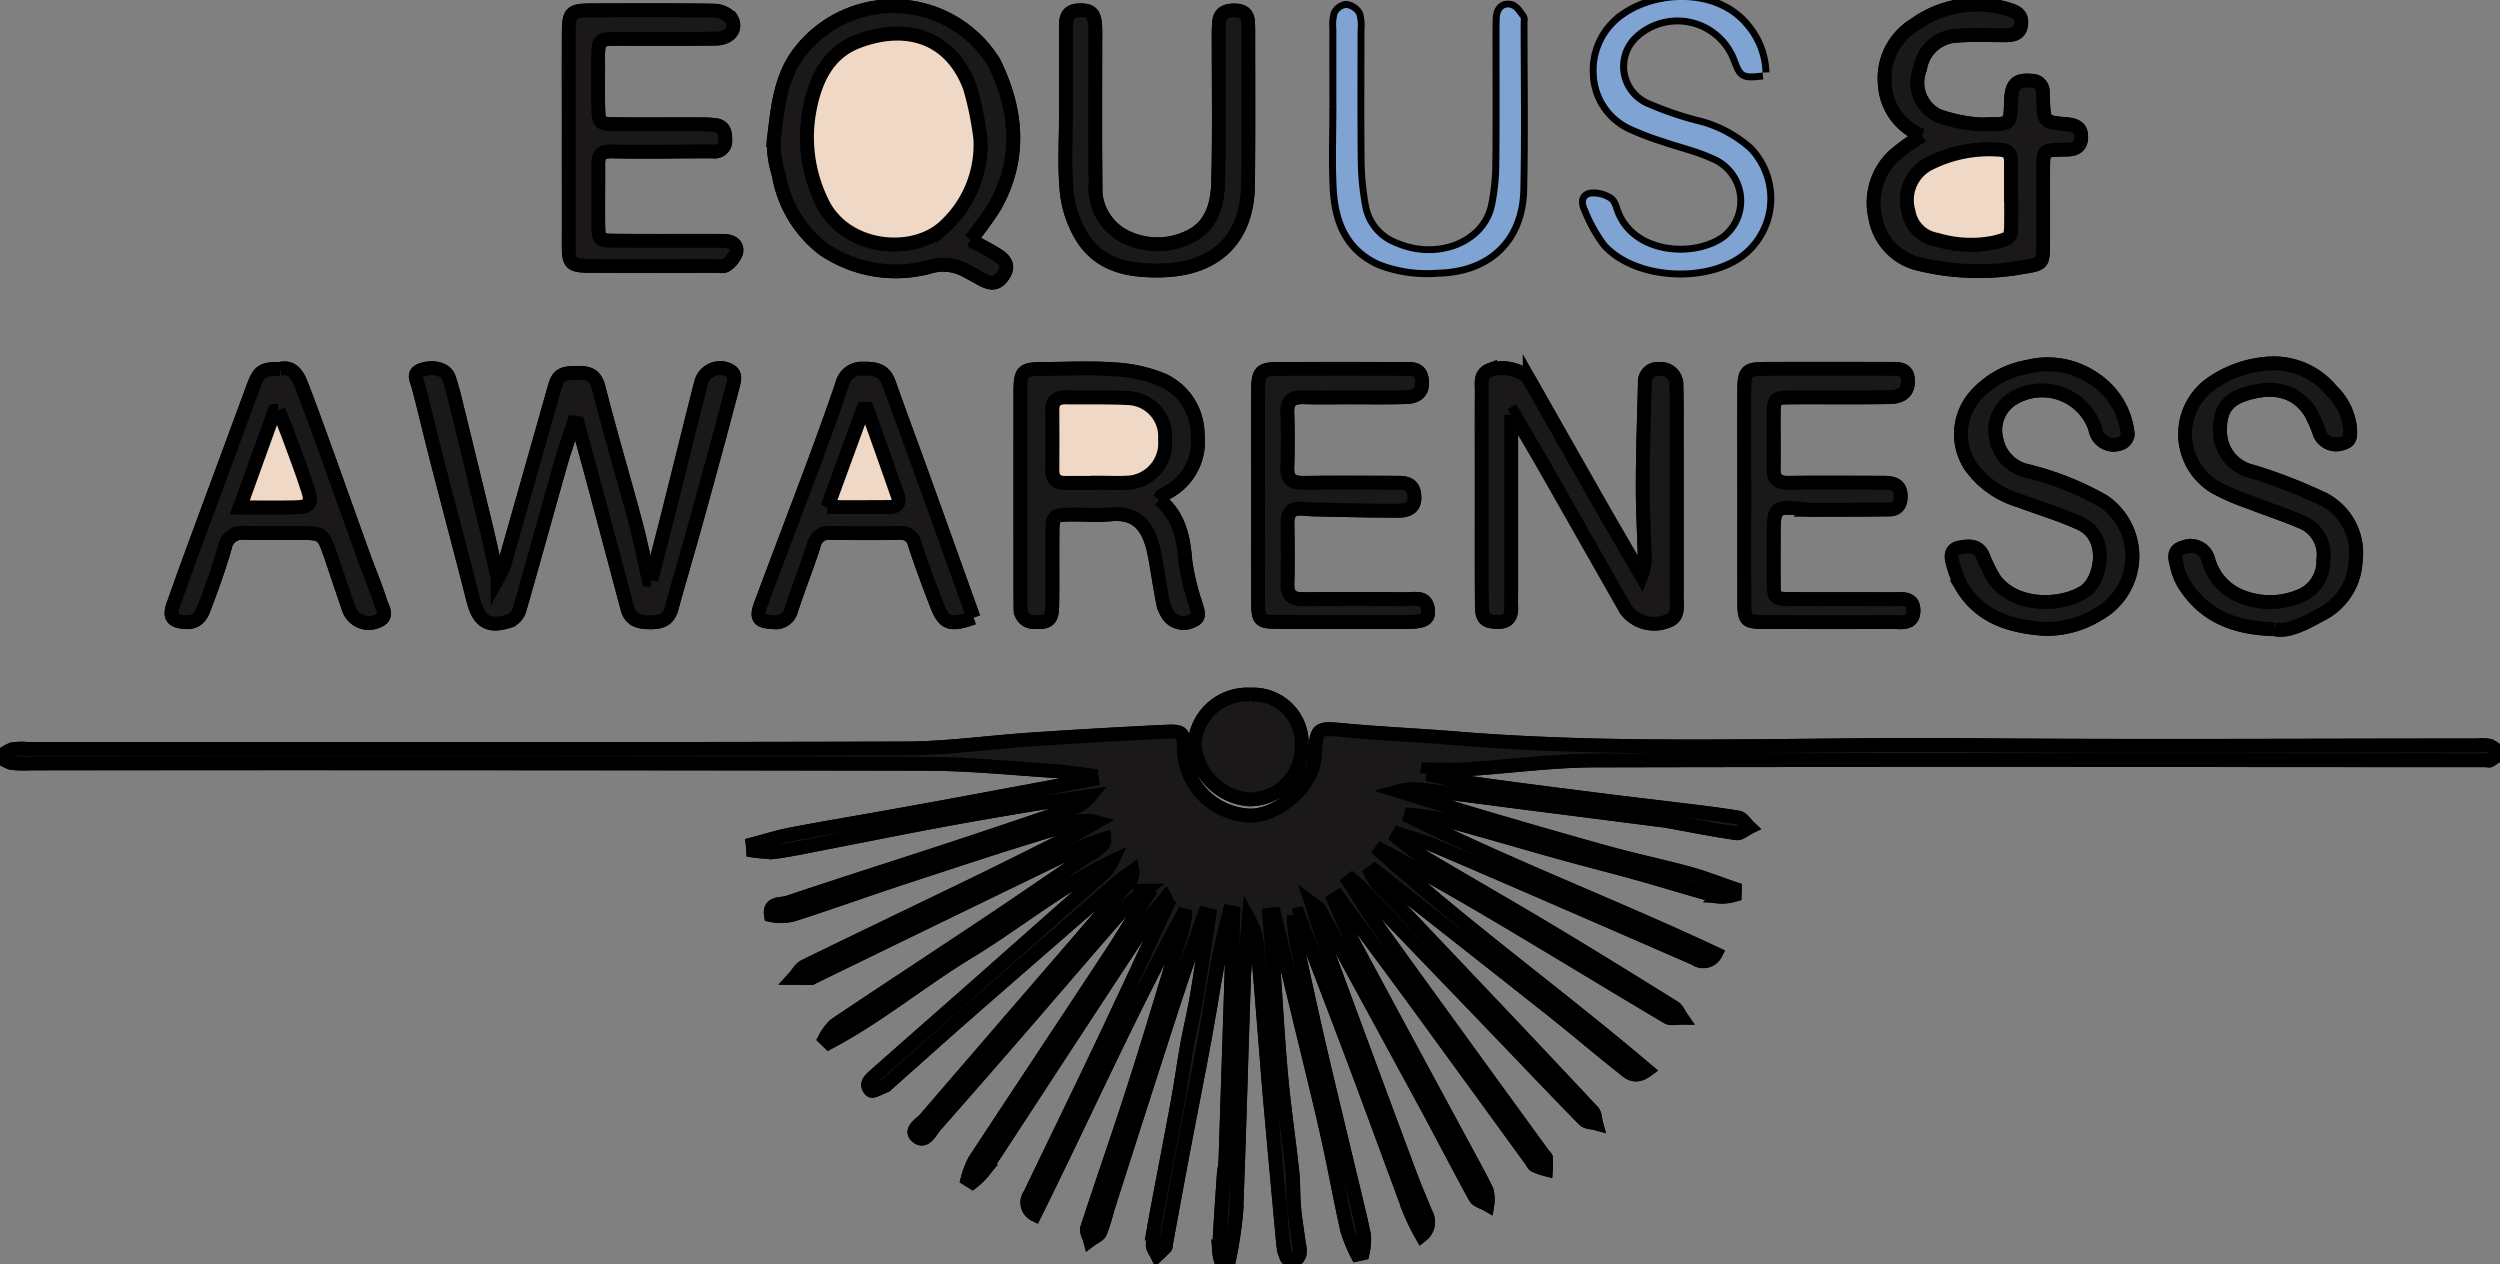 <svg xmlns="http://www.w3.org/2000/svg" xmlns:xlink="http://www.w3.org/1999/xlink" width="180.72" height="91.4" viewBox="0 0 180.72 91.4">
  <rect x="0" y="0" width="180.72" height="91.4" fill="#808080" stroke="none"/>
  <defs>
    <clipPath id="clip-path">
      <rect id="Rectangle_4" data-name="Rectangle 4" width="180.72" height="91.4" fill="none" stroke="#000" stroke-width="1"/>
    </clipPath>
  </defs>
  <g id="Logo_Text" data-name="Logo Text" transform="translate(-60 -82.014)">
    <g id="Logo_Text-2" data-name="Logo Text" transform="translate(60 82.014)">
      <g id="Group_12" data-name="Group 12" transform="translate(0 0)" clip-path="url(#clip-path)">
        <path id="Path_9" data-name="Path 9" d="M103.143,55.964l.057-.344c.935,0,1.873.052,2.8-.009,3.108-.2,6.213-.633,9.32-.641,21.473-.051,42.945-.019,64.418-.013.085,0,.193.046.252.01.25-.158.486-.338.727-.511a3.05,3.05,0,0,0-.73-.539,2.8,2.8,0,0,0-.891-.03c-12.319,0-24.639.083-36.957-.024-12.3-.106-24.617.524-36.909-.489-2.637-.217-5.283-.328-7.919-.572-2.133-.2-2.128-.254-2.271,1.909-.143,2.193-2.885,4.52-5.026,4.222a4.94,4.94,0,0,1-4.443-4.82c.023-1.142-.106-1.274-1.265-1.22-3.242.151-6.482.343-9.719.558-3.063.2-6.12.648-9.18.656-21.131.06-42.262.033-63.392.034a4.6,4.6,0,0,0-1.149.033A3.488,3.488,0,0,0,0,54.71a2.848,2.848,0,0,0,.817.44,8.477,8.477,0,0,0,1.408.031q32.338,0,64.674.026c3.156.008,6.31.332,9.463.535.854.055,1.7.206,2.55.312l.03.283q-4.434.827-8.87,1.653-3.068.567-6.139,1.115c-2.262.407-4.532.783-6.79,1.216-.923.177-1.825.47-2.736.708l.045.455a8.489,8.489,0,0,0,1.657.084c1.216-.168,2.419-.43,3.627-.663,2.678-.519,5.351-1.061,8.033-1.56,2.339-.435,4.684-.837,7.031-1.226,1.328-.22,2.664-.382,4-.57a2.8,2.8,0,0,1-1.249.873q-4.277,1.472-8.571,2.892c-4.007,1.318-8.028,2.59-12.027,3.933-.471.158-1.37-.034-1.217.9a3.51,3.51,0,0,0,1.6-.036c2.634-.844,5.238-1.781,7.865-2.646,3.6-1.186,7.2-2.377,10.835-3.47.946-.284,1.888-.9,3.208-.559-.634.363-1.064.636-1.515.863-2.249,1.129-4.495,2.266-6.757,3.365-4.26,2.069-8.536,4.108-12.789,6.188-.322.157-.525.553-.784.837.421,0,.842.01,1.261.01.036,0,.072-.045.111-.063q9.555-4.647,19.117-9.283a19.491,19.491,0,0,1,1.951-.708.628.628,0,0,1-.231.539c-2.639,1.806-5.272,3.625-7.932,5.4C67.907,69.1,64.117,71.581,60.357,74.1a3.756,3.756,0,0,0-.73.984l.29.278c3.566-1.882,6.683-4.481,10.121-6.565,3.482-2.112,6.636-4.747,10.35-6.513a2.855,2.855,0,0,1-.667.9c-1.462,1.309-2.936,2.605-4.405,3.907q-2.734,2.419-5.469,4.839c-2.178,1.922-4.366,3.831-6.538,5.762-.334.3-.834.668-.348,1.136.127.121.7-.224,1.07-.358.036-.014.06-.059.092-.088,2.011-1.786,4.011-3.585,6.036-5.356q5.351-4.682,10.729-9.336c.3-.261.647-.47.971-.7a.853.853,0,0,1-.178.668c-1.237,1.471-2.472,2.944-3.726,4.4q-5.521,6.4-11.049,12.806c-.325.378-1.163.832-.627,1.291.6.515.975-.383,1.335-.793q3.307-3.75,6.577-7.53c2.294-2.646,4.564-5.314,6.874-7.945a17.957,17.957,0,0,1,1.68-1.506c.087.083.172.166.259.247-.893,1.442-1.754,2.907-2.684,4.324-3.284,5-6.6,9.974-9.879,14.972a6.229,6.229,0,0,0-.495,1.311l.344.216a5.32,5.32,0,0,0,.811-.79c1.348-2.022,2.667-4.064,4-6.1q3.893-5.951,7.8-11.891c.4-.613.906-1.162,1.363-1.74a.788.788,0,0,1,.024.72c-1.549,3.325-3.086,6.654-4.662,9.967-1.7,3.585-3.447,7.151-5.163,10.73a.962.962,0,0,0,.34,1.441c3.657-7.368,6.966-14.823,10.891-21.987a6.125,6.125,0,0,1-.34,1.835C84.239,71.263,83.165,74.9,82.01,78.5c-1.1,3.442-2.3,6.852-3.423,10.288-.078.237.134.57.211.858.252-.191.628-.329.735-.582.279-.662.431-1.376.651-2.064q1.671-5.231,3.353-10.458c.665-2.064,1.328-4.13,2.019-6.185.484-1.438,1.014-2.859,1.524-4.289l.339.088c-.294,1.931-.567,3.864-.888,5.79-.2,1.211-.5,2.407-.717,3.615-.242,1.338-.422,2.687-.668,4.024-.533,2.885-1.1,5.765-1.632,8.65a10.581,10.581,0,0,0-.181,1.779c0,.237.207.476.319.715.2-.19.4-.372.589-.573.048-.053.03-.165.046-.247.41-2.213.811-4.428,1.231-6.64.506-2.672,1.041-5.339,1.536-8.013.372-2.009.677-4.03,1.056-6.038.209-1.1.51-2.19.77-3.284l.283.053q-.29,9.026-.582,18.051c-.009.254-.09.5-.108.76-.126,1.872-.258,3.743-.35,5.618a3.656,3.656,0,0,0,.227.982h.426a31.09,31.09,0,0,0,.584-3.707c.229-5.633.363-11.27.565-16.9.053-1.451.229-2.9.349-4.346a5.364,5.364,0,0,1,.632,2.085c.216,2.289.387,4.583.573,6.875.1,1.275.195,2.551.308,3.825q.471,5.287.961,10.572a3.774,3.774,0,0,0,.26,1.1c.062.148.389.328.5.279a.875.875,0,0,0,.44-.524,2.108,2.108,0,0,0-.058-.754c-.116-.882-.264-1.76-.343-2.643-.077-.85-.036-1.712-.127-2.56-.251-2.323-.6-4.635-.809-6.962-.241-2.632-.374-5.273-.564-7.909-.088-1.23-.2-2.458-.3-3.687l.367-.051q.837,3.446,1.672,6.894c.717,2.976,1.462,5.946,2.138,8.931.526,2.323.942,4.672,1.461,7a10.972,10.972,0,0,0,.725,1.77L98.5,90.6a4.606,4.606,0,0,0,.107-1.3c-.338-1.623-.749-3.231-1.133-4.845-.7-2.933-1.416-5.861-2.094-8.8q-.878-3.8-1.676-7.61a16.816,16.816,0,0,1-.188-1.906l.332-.064c1.335,3.492,2.687,6.979,4,10.48,1.391,3.7,2.741,7.424,4.128,11.13a17.548,17.548,0,0,0,.8,1.605,1.214,1.214,0,0,0,.3-1.565c-.428-1.02-.855-2.041-1.241-3.078q-2.945-7.908-5.861-15.828c-.4-1.077-.719-2.181-1.162-3.539.366.274.5.327.556.425q3.836,7.023,7.653,14.054c1.22,2.252,2.388,4.532,3.624,6.776.143.26.575.362.874.536a2.7,2.7,0,0,0-.046-1c-.5-1.039-1.061-2.044-1.608-3.058-2.676-4.958-5.365-9.909-8.022-14.877-.535-1-.955-2.06-1.427-3.093l.338-.214c.148.207.291.418.442.623,1.777,2.4,3.565,4.8,5.33,7.212q4.081,5.581,8.138,11.183c.1.138.175.328.31.4a4.869,4.869,0,0,0,.778.274,6.606,6.606,0,0,0,0-.8c-.013-.109-.147-.2-.222-.308Q105.65,75.322,99.79,67.224c-.809-1.124-1.514-2.324-2.267-3.488l.2-.156c.176.155.364.3.526.465q5.289,5.493,10.571,10.989c1.894,1.972,3.775,3.957,5.69,5.908.186.188.575.177.869.259-.078-.286-.068-.656-.247-.848q-3.934-4.219-7.915-8.4-3.791-4-7.584-8a5.073,5.073,0,0,1-.533-.84l.266-.2q1.4,1.1,2.8,2.2,5.133,4.042,10.262,8.09c1.605,1.276,3.161,2.617,4.773,3.882.44.345.916.961,1.849.275-6.5-5.523-13.351-10.43-19.574-16.116,3.127,1.633,6.182,3.374,9.2,5.169,3.967,2.355,7.9,4.76,11.87,7.112.252.149.665.029,1,.034-.173-.247-.29-.583-.526-.729-2.968-1.847-5.939-3.689-8.938-5.484-3.115-1.865-6.268-3.666-9.389-5.523a18.94,18.94,0,0,1-1.711-1.3l.144-.25c.918.308,1.862.555,2.75.933,3.923,1.669,7.83,3.374,11.74,5.07q3.461,1.5,6.917,3.01a1.006,1.006,0,0,0,1.482-.348c-7.463-3.5-15.117-6.4-22.438-10.072a17.08,17.08,0,0,1,3.622.611c2.5.681,4.986,1.421,7.483,2.114,1.926.536,3.864,1.023,5.788,1.561s3.824,1.136,5.75,1.651a3.319,3.319,0,0,0,1.167-.128l.011-.423c-1.108-.378-2.2-.81-3.329-1.119-1.888-.518-3.81-.916-5.7-1.437-3.153-.871-6.293-1.784-9.431-2.707-1.95-.575-3.885-1.2-5.826-1.806a4.216,4.216,0,0,1,1.546-.127c2.575.314,5.148.658,7.72.989l10,1.279c.168.021.337.055.5.087,1.545.279,3.086.589,4.64.813.283.04.616-.275.926-.425-.259-.241-.491-.647-.784-.7-1.506-.254-3.026-.422-4.544-.609-1.77-.22-3.544-.421-5.312-.646-3.039-.387-6.079-.765-9.112-1.192-1.195-.17-2.372-.462-3.556-.7M47.077,41.945l-.185-.024c-.32-1.4-.6-2.813-.969-4.2-.872-3.245-1.83-6.467-2.661-9.722-.227-.889-.7-1.048-1.46-1.045-1.207.005-1.451.134-1.716,1.068Q38.275,34.41,36.461,40.8a8.463,8.463,0,0,1-.487,1.034c-.327-1.458-.573-2.618-.849-3.77q-1.087-4.528-2.2-9.048c-.142-.579-.293-1.159-.489-1.723-.2-.59-1.055-.827-1.875-.579-.8.24-.44.72-.309,1.215.467,1.769.878,3.55,1.334,5.321.871,3.38,1.772,6.752,2.63,10.135.388,1.529,1.056,1.982,2.569,1.517a1.3,1.3,0,0,0,.744-.752c1.006-3.471,1.957-6.958,2.944-10.435.3-1.068.673-2.118,1.012-3.176l.278.036c.4,1.463.8,2.924,1.191,4.388q1.2,4.5,2.4,9c.237.9.876,1.01,1.674,1.016.783.005,1.3-.193,1.525-1.016.51-1.888,1.07-3.762,1.6-5.645q.874-3.135,1.722-6.278.569-2.1,1.114-4.2c.111-.42.224-.852-.317-1.1A1.424,1.424,0,0,0,50.7,27.6c-.811,3.176-1.59,6.36-2.389,9.539-.4,1.6-.822,3.2-1.232,4.8M109.24,29.989l.181-.1c.788,1.348,1.585,2.689,2.36,4.046Q114.668,39,117.54,44.065a2.553,2.553,0,0,0,2.919.857c.928-.265.745-1.038.746-1.692.011-4.1.005-8.208,0-12.311,0-1.02.015-2.041-.023-3.059a1.121,1.121,0,0,0-1.225-1.186.922.922,0,0,0-1.05,1.012c-.063,2.475-.151,4.949-.156,7.424-.005,1.834.112,3.668.152,5.5a4.9,4.9,0,0,1-.255,1c-1.079-1.86-2.026-3.472-2.953-5.1q-2.568-4.5-5.119-9.013a2.021,2.021,0,0,0-.221-.314,3.034,3.034,0,0,0-2.637-.45c-.752.294-.6.96-.6,1.534-.015,2.179-.005,4.36-.005,6.541,0,2.992-.011,5.984.008,8.977.006.947.263,1.147,1.114,1.17.817.021,1.034-.425,1-1.131-.013-.342,0-.683,0-1.026V29.989M70.153,17.354a25.539,25.539,0,0,0,1.781-2.47c1.931-3.471,1.608-6.966-.1-10.406A8.549,8.549,0,0,0,57.621,4.03c-1.271,1.829-1.417,3.986-1.68,6.081a7.423,7.423,0,0,0,.358,2.507,8.568,8.568,0,0,0,3.2,5.368,9.286,9.286,0,0,0,7.7,1.3,3.433,3.433,0,0,1,2.475.192c.411.222.825.44,1.234.67.784.443,1.21.376,1.632-.268.46-.7.052-1.134-.49-1.472-.647-.4-1.332-.745-1.892-1.053M138.947,9.8a13.384,13.384,0,0,0-2.075,1.486,4.674,4.674,0,0,0-1.309,4.457,4.148,4.148,0,0,0,3.159,3.334,18.118,18.118,0,0,0,7.736.186c1.183-.186,1.215-.286,1.225-1.521.014-1.879-.006-3.758.006-5.638.009-1.224.031-1.232,1.195-1.284.171-.008.342-.008.513-.009.577-.008,1.01-.19,1.04-.859.033-.742-.423-.92-1.058-.975-1.643-.143-1.642-.158-1.7-1.838-.006-.171,0-.342-.016-.513a.782.782,0,0,0-.824-.788c-1.085-.1-1.433.241-1.47,1.517-.045,1.615-.045,1.617-1.661,1.623a4.731,4.731,0,0,1-.9-.011,10.96,10.96,0,0,1-2.715-.6A2.663,2.663,0,0,1,138.8,4.958a2.8,2.8,0,0,1,2.668-2.377c1.146-.093,2.305-.03,3.457-.036.593,0,1.139-.077,1.186-.843.04-.648-.367-.848-.916-1.019a7.7,7.7,0,0,0-6.821,1.128,4.53,4.53,0,0,0-2.12,4.265,4.219,4.219,0,0,0,2.7,3.725M83.8,36.114c.132-.2.146-.252.177-.273.144-.09.291-.175.438-.259A4.175,4.175,0,0,0,86.576,31.4a4.327,4.327,0,0,0-2.483-3.907,10.517,10.517,0,0,0-3.446-.788c-1.7-.129-3.416-.04-5.125-.034-1.634.005-1.75.116-1.752,1.745q-.009,6.985,0,13.972c0,.513,0,1.026.01,1.539a.949.949,0,0,0,1.034,1.036c.947.054,1.235-.156,1.251-1.139.028-1.794,0-3.589.015-5.384.013-1.134.109-1.224,1.264-1.244.982-.018,1.972.075,2.947-.016,1.84-.173,2.769.78,3.177,2.907.224,1.164.384,2.34.613,3.5a2.573,2.573,0,0,0,.413.931,1.361,1.361,0,0,0,1.739.334c.607-.216.312-.754.188-1.207a17.334,17.334,0,0,1-.734-3.088c-.134-1.715-.453-3.292-1.887-4.443m63.9,9.345a7.037,7.037,0,0,0,3.916-1.028,4.8,4.8,0,0,0,.465-8.179,21.331,21.331,0,0,0-5.438-2.182,2.908,2.908,0,0,1-2.318-2.284,2.68,2.68,0,0,1,1.1-2.919A4.058,4.058,0,0,1,151.468,31a1.342,1.342,0,0,0,1.918,1.01.789.789,0,0,0,.423-.621,5.421,5.421,0,0,0-2.438-4.012,5.9,5.9,0,0,0-4.831-.853,6.5,6.5,0,0,0-3.7,2.048,4.192,4.192,0,0,0-.4,5.105,6.635,6.635,0,0,0,3.584,2.521c1.467.564,3,.994,4.412,1.666,2.07.981,1.489,4.105.245,4.907-1.692,1.093-5.036,1.151-6.5-.9a10.209,10.209,0,0,1-.845-1.71c-.354-.764-1.019-.7-1.652-.583-.725.136-.647.706-.489,1.215a7.388,7.388,0,0,0,.647,1.641c1.334,2.2,3.5,2.83,5.861,3.024m16.716.021c.98.23,2.162-.4,3.328-1.04a4.543,4.543,0,0,0,2.543-3.869,4.386,4.386,0,0,0-2.339-4.49,37.972,37.972,0,0,0-5.1-1.982,2.977,2.977,0,0,1-2.354-2.664c-.094-1.634.363-2.5,1.857-2.966,1.776-.55,3.541-.406,4.668,1.328a10.183,10.183,0,0,1,.7,1.618,1.3,1.3,0,0,0,1.625.627c.618-.167.557-.585.536-1.1a4.39,4.39,0,0,0-1.337-2.7,5.408,5.408,0,0,0-4.408-1.968,8.174,8.174,0,0,0-4.181,1.389,4.47,4.47,0,0,0,.119,7.519,15.26,15.26,0,0,0,2.444,1.078c1.306.514,2.648.942,3.934,1.5a2.555,2.555,0,0,1,1.494,2.735,2.688,2.688,0,0,1-1.722,2.612,5.592,5.592,0,0,1-4.353-.041,3.991,3.991,0,0,1-2.249-2.635,1.3,1.3,0,0,0-1.73-.874c-.916.222-.626.889-.5,1.44a4.187,4.187,0,0,0,.526,1.28c1.413,2.2,3.507,3.127,6.491,3.206M41.115,9.978c0,2.522.009,5.045,0,7.567-.008,1.54.075,1.662,1.652,1.671,2.992.018,5.984.008,8.978.005.255,0,.582.067.751-.062a1.884,1.884,0,0,0,.712-.887c.127-.48-.2-.8-.717-.842-.3-.024-.6-.02-.9-.02-2.394,0-4.789.01-7.182-.009-1.1-.008-1.152-.07-1.164-1.178-.015-1.453.006-2.907,0-4.36,0-.7.245-.937,1-.921,2.432.055,4.866-.006,7.3,0a.764.764,0,0,0,.879-.845c.019-.506-.092-.963-.69-1.053a7.988,7.988,0,0,0-1.151-.057c-2.053-.005-4.1.013-6.157-.008-1.075-.01-1.156-.1-1.181-1.187-.023-.941-.01-1.882-.008-2.821.005-2.316-.187-2.172,2.127-2.166,2.138.005,4.276.016,6.413-.019.991-.016,1.533-.752,1.058-1.487A1.751,1.751,0,0,0,51.55.772C48.6.727,45.65.741,42.7.752,41.258.757,41.125.9,41.119,2.412c-.01,2.522,0,5.044,0,7.566m49.828,25.9c0,2.563-.01,5.126,0,7.69.008,1.276.114,1.383,1.406,1.389,3.076.015,6.153.009,9.229.006,1.339,0,1.716-.188,1.644-.863-.109-1.056-.965-.776-1.589-.784q-3.716-.043-7.433,0c-.814.009-1.163-.286-1.141-1.124.039-1.452.028-2.906,0-4.358-.013-.756.293-1.124,1.061-1.069.3.021.6.058.894.063,2.045.038,4.09.1,6.135.087.863,0,1.183-.445,1.074-1.211s-.662-.8-1.237-.805c-2.265-.006-4.53-.025-6.793.008-.817.013-1.167-.273-1.142-1.113.04-1.323.043-2.649,0-3.972-.029-.855.354-1.131,1.152-1.109,1.152.031,2.306.009,3.46.008,1.325,0,2.651.025,3.973-.016.908-.028,1.26-.49,1.136-1.3-.121-.786-.712-.736-1.267-.736q-4.486-.006-8.972,0c-1.438.005-1.587.161-1.593,1.647-.01,2.521,0,5.041,0,7.562m35.149-.106q0,3.784,0,7.566c0,1.559.055,1.619,1.559,1.624,3.034.009,6.069.015,9.1,0,.639,0,1.554.219,1.569-.806s-.891-.833-1.538-.838c-2.394-.018-4.787,0-7.182-.011-1.37-.005-1.376-.016-1.387-1.334-.009-1.026,0-2.053,0-3.078,0-2.306.018-2.324,2.377-2.081a2.236,2.236,0,0,0,.253.039c1.914-.005,3.828,0,5.742-.028.585-.008.813-.383.81-.936,0-.918-.636-.991-1.32-.991-2.266,0-4.531-.023-6.8.006-.77.01-1.085-.286-1.069-1.051.026-1.239,0-2.478.005-3.718.009-1.387.03-1.408,1.462-1.413,2.309-.008,4.616.018,6.924-.018.941-.014,1.35-.45,1.324-1.2-.03-.9-.686-.837-1.288-.838-2.992,0-5.984-.009-8.977,0-1.407.005-1.56.155-1.566,1.541-.013,2.521,0,5.044,0,7.565m-105.846-9.1c-1.3-.011-1.519.171-1.95,1.344-1.323,3.6-2.663,7.2-3.988,10.8C13.7,40.459,13.1,42.1,12.522,43.755c-.3.86-.035,1.151.871,1.216,1.069.079,1.26-.745,1.521-1.43.5-1.314.961-2.648,1.354-4a1.246,1.246,0,0,1,1.4-1.019c1.283.019,2.566.006,3.849.006,1.832,0,1.835,0,2.424,1.712.443,1.29.862,2.59,1.318,3.877a1.528,1.528,0,0,0,2.015.791c.854-.322.366-.956.224-1.4-.355-1.136-.827-2.235-1.231-3.355-.883-2.443-1.749-4.893-2.63-7.336-.594-1.644-1.188-3.29-1.814-4.923-.285-.744-.662-1.438-1.571-1.224M70.374,44.651c-1.222-3.4-2.409-6.718-3.6-10.031-.838-2.323-1.7-4.635-2.526-6.962-.324-.914-1.007-1.019-1.837-1a1.438,1.438,0,0,0-1.516,1.093c-.661,1.936-1.355,3.86-2.069,5.776-1.262,3.392-2.559,6.77-3.821,10.16-.368.986-.161,1.247.847,1.283a1.161,1.161,0,0,0,1.348-.874c.51-1.578,1.139-3.118,1.638-4.7a1.081,1.081,0,0,1,1.208-.867c1.667.013,3.334.02,5,0a.993.993,0,0,1,1.089.824c.477,1.456,1.015,2.893,1.565,4.323s.951,1.575,2.678.981m6.679-36.6h.008c0,1.923-.129,3.86.048,5.767a7.885,7.885,0,0,0,1.105,3.314c1.293,2.078,3.418,2.462,5.718,2.416,3.939-.082,6.239-2.272,6.282-6.19.04-3.72.016-7.44.019-11.16,0-.214-.009-.427-.023-.641-.04-.594-.41-.8-.952-.8-.56,0-1.043.119-1.124.779A9.768,9.768,0,0,0,88.1,2.689c-.005,3.506.055,7.013-.038,10.517-.043,1.6-.481,3.191-2.136,3.941a5.2,5.2,0,0,1-4.565-.028,3.89,3.89,0,0,1-2.168-3.769c-.04-3.462-.014-6.925-.016-10.389,0-.386.016-.771-.011-1.154C79.1.928,78.8.706,77.938.754c-.766.044-.887.531-.886,1.142V8.052m50.357-2.808a5.3,5.3,0,0,0-1.22-3.23c-2.115-2.653-6.351-2.417-8.655-.84a4.642,4.642,0,0,0-2.11,4.147,4.291,4.291,0,0,0,2.712,3.88,19.19,19.19,0,0,0,2.154.808c1.171.4,2.394.683,3.515,1.191a3.558,3.558,0,0,1,.963,6.087c-2.193,1.629-6.758,1.358-8.03-1.865-.126-.318-.21-.745-.453-.9a2.022,2.022,0,0,0-1.252-.318c-.559.079-.4.6-.24.928a10.517,10.517,0,0,0,1.354,2.428c2.182,2.434,7.414,2.676,9.91.545a5,5,0,0,0,.337-7.193,8.6,8.6,0,0,0-3.819-1.977,24.467,24.467,0,0,1-3.5-1.207,3.161,3.161,0,0,1-1.046-5.14,4.616,4.616,0,0,1,7.525,1.588c.47,1.2.432,1.216,1.859,1.068M96.6,7.7h0c0,1.966-.079,3.936.02,5.9.117,2.28.838,4.271,3.144,5.311a9.37,9.37,0,0,0,4.145.592c3.608-.065,5.91-2.207,5.988-5.791.088-4.016.023-8.035.023-12.052,0-.128.041-.3-.023-.377-.211-.265-.427-.643-.706-.712-.513-.127-.768.249-.785.755-.013.342-.016.683-.016,1.025,0,3.2.023,6.41-.015,9.615a15.192,15.192,0,0,1-.314,2.921c-.6,2.843-4.106,4.233-7.19,2.913a3.766,3.766,0,0,1-2.417-2.929,19.443,19.443,0,0,1-.308-3.05c-.038-3.2-.011-6.41-.016-9.616a3.058,3.058,0,0,0-.082-1.137A1.026,1.026,0,0,0,97.306.57a.845.845,0,0,0-.628.474A2.867,2.867,0,0,0,96.6,2.056c-.005,1.881,0,3.761,0,5.642M90.4,50.216a3.811,3.811,0,0,0-4.041,3.559,4.3,4.3,0,0,0,3.919,4.008,3.776,3.776,0,0,0,3.82-3.913,3.5,3.5,0,0,0-3.7-3.654" transform="translate(0 0)" fill="#fff" stroke="#000" stroke-width="1"/>
        <path id="Path_10" data-name="Path 10" d="M103.141,45.214c1.185.236,2.363.53,3.557.7,3.032.428,6.072.806,9.111,1.193,1.77.225,3.542.425,5.312.644,1.517.188,3.039.356,4.545.609.291.049.524.455.783.7-.309.151-.643.465-.926.425-1.554-.222-3.094-.533-4.639-.813-.168-.03-.337-.065-.5-.087q-5-.641-9.994-1.278c-2.574-.33-5.145-.675-7.722-.989a4.244,4.244,0,0,0-1.546.126c1.942.6,3.877,1.232,5.826,1.806,3.138.925,6.278,1.838,9.431,2.708,1.887.521,3.809.918,5.7,1.436,1.128.309,2.221.742,3.33,1.119,0,.142-.009.283-.013.425a3.346,3.346,0,0,1-1.167.128c-1.926-.516-3.829-1.114-5.75-1.652s-3.863-1.025-5.787-1.56c-2.5-.695-4.983-1.435-7.484-2.115a17.146,17.146,0,0,0-3.622-.611C108.9,51.8,116.555,54.693,124.018,58.2a1,1,0,0,1-1.481.347q-3.46-1.5-6.917-3.01c-3.912-1.695-7.818-3.4-11.74-5.069-.888-.378-1.833-.626-2.751-.935-.048.084-.1.167-.144.251a18.537,18.537,0,0,0,1.712,1.294c3.119,1.858,6.272,3.659,9.387,5.523,3,1.8,5.969,3.639,8.939,5.486.235.146.353.48.525.727-.338-.005-.75.116-1-.034-3.967-2.352-7.9-4.757-11.868-7.111-3.024-1.8-6.079-3.536-9.205-5.169,6.223,5.684,13.073,10.591,19.574,16.116-.932.686-1.408.069-1.848-.275-1.614-1.265-3.169-2.607-4.775-3.882-3.411-2.71-6.839-5.4-10.26-8.09q-1.4-1.1-2.8-2.2c-.088.068-.177.134-.266.2a5.18,5.18,0,0,0,.533.84c2.52,2.672,5.057,5.33,7.584,8q3.97,4.187,7.915,8.4c.18.192.17.56.249.848-.3-.082-.685-.07-.871-.259-1.916-1.951-3.8-3.936-5.69-5.908q-5.282-5.5-10.571-10.989c-.162-.168-.349-.31-.526-.465l-.2.156c.754,1.164,1.458,2.364,2.269,3.488q5.841,8.112,11.73,16.191c.075.1.21.2.222.307a6.361,6.361,0,0,1,0,.8,4.909,4.909,0,0,1-.778-.273c-.136-.074-.21-.263-.31-.4q-4.068-5.592-8.138-11.184c-1.764-2.412-3.552-4.807-5.33-7.212-.151-.2-.294-.415-.441-.622l-.339.212c.472,1.033.892,2.094,1.427,3.093,2.657,4.968,5.346,9.92,8.022,14.878.546,1.014,1.113,2.019,1.608,3.058a2.642,2.642,0,0,1,.046,1c-.3-.175-.731-.276-.874-.538-1.236-2.242-2.4-4.524-3.623-6.776Q99.2,61.975,95.36,54.958c-.054-.1-.192-.151-.558-.426.443,1.359.766,2.463,1.162,3.54q2.913,7.92,5.861,15.828c.387,1.035.813,2.058,1.241,3.076a1.215,1.215,0,0,1-.3,1.566,17.553,17.553,0,0,1-.8-1.605c-1.387-3.707-2.736-7.427-4.128-11.131-1.315-3.5-2.667-6.987-4-10.48l-.332.065a17.088,17.088,0,0,0,.188,1.9q.8,3.814,1.676,7.61c.678,2.938,1.4,5.868,2.094,8.8.386,1.613.8,3.221,1.133,4.844a4.554,4.554,0,0,1-.107,1.3l-.382.078a10.965,10.965,0,0,1-.724-1.77c-.52-2.325-.936-4.674-1.462-7-.676-2.985-1.419-5.956-2.138-8.931q-.831-3.446-1.672-6.893l-.366.05c.1,1.229.209,2.457.3,3.687.188,2.637.323,5.278.563,7.91.214,2.325.558,4.639.809,6.962.092.848.05,1.708.127,2.559.079.884.229,1.762.343,2.643a2.081,2.081,0,0,1,.058.754.883.883,0,0,1-.438.525c-.116.049-.442-.131-.5-.279a3.834,3.834,0,0,1-.26-1.1q-.494-5.285-.96-10.573c-.114-1.274-.2-2.55-.308-3.824-.187-2.293-.357-4.586-.574-6.876a5.358,5.358,0,0,0-.632-2.084c-.119,1.448-.3,2.894-.349,4.345-.2,5.635-.337,11.272-.565,16.906a31.13,31.13,0,0,1-.584,3.707H88.35a3.707,3.707,0,0,1-.229-.982c.093-1.873.225-3.745.352-5.616.016-.255.1-.506.107-.761q.3-9.026.582-18.051l-.283-.053c-.26,1.094-.56,2.181-.77,3.285-.379,2.007-.685,4.03-1.056,6.038-.495,2.674-1.03,5.341-1.536,8.013-.42,2.211-.822,4.426-1.231,6.639-.015.084,0,.2-.046.249-.185.2-.391.383-.589.572-.112-.237-.322-.477-.318-.714a10.464,10.464,0,0,1,.18-1.78c.534-2.884,1.1-5.763,1.632-8.649.247-1.337.427-2.686.668-4.024.219-1.208.515-2.4.717-3.617.322-1.924.594-3.859.888-5.788l-.339-.088c-.509,1.428-1.039,2.85-1.522,4.287-.692,2.056-1.354,4.122-2.02,6.187q-1.683,5.227-3.351,10.458c-.22.687-.373,1.4-.652,2.063-.107.252-.481.392-.734.583-.078-.289-.289-.621-.212-.859,1.122-3.436,2.32-6.846,3.423-10.287,1.156-3.608,2.23-7.241,3.336-10.863a6.133,6.133,0,0,0,.34-1.837C81.76,62.219,78.451,69.674,74.794,77.04a.961.961,0,0,1-.34-1.44c1.716-3.579,3.46-7.145,5.164-10.73,1.574-3.313,3.113-6.643,4.662-9.967a.793.793,0,0,0-.025-.72c-.456.578-.958,1.126-1.363,1.739Q78.976,61.856,75.1,67.814c-1.332,2.034-2.649,4.075-4,6.1a5.277,5.277,0,0,1-.813.791l-.343-.217a6.312,6.312,0,0,1,.494-1.31c3.281-5,6.595-9.977,9.879-14.974.932-1.417,1.793-2.88,2.686-4.323l-.26-.247a18.286,18.286,0,0,0-1.68,1.5c-2.31,2.632-4.579,5.3-6.874,7.947q-3.275,3.776-6.576,7.528c-.362.41-.734,1.308-1.335.793-.538-.46.3-.912.627-1.291Q72.416,63.7,77.952,57.306c1.255-1.456,2.49-2.928,3.726-4.4a.861.861,0,0,0,.18-.67c-.325.234-.671.443-.972.7q-5.372,4.66-10.729,9.336c-2.024,1.771-4.025,3.57-6.035,5.356-.033.028-.057.074-.093.088-.368.134-.943.479-1.069.357-.486-.467.014-.839.347-1.136,2.172-1.929,4.36-3.84,6.54-5.761q2.738-2.416,5.468-4.84c1.47-1.3,2.944-2.6,4.405-3.907a2.845,2.845,0,0,0,.667-.9c-3.713,1.765-6.866,4.4-10.348,6.512-3.438,2.085-6.556,4.684-10.122,6.566l-.29-.279a3.749,3.749,0,0,1,.73-.982c3.76-2.524,7.55-5,11.314-7.517,2.659-1.778,5.291-3.6,7.93-5.4a.627.627,0,0,0,.231-.538,19.184,19.184,0,0,0-1.951.708q-9.566,4.622-19.117,9.282c-.038.019-.073.063-.111.063-.42,0-.84-.005-1.26-.009.258-.285.462-.68.783-.837,4.255-2.081,8.529-4.119,12.789-6.189,2.262-1.1,4.508-2.235,6.757-3.364.451-.227.881-.5,1.515-.863-1.32-.345-2.261.274-3.208.559C72.4,50.338,68.8,51.529,65.2,52.713c-2.628.864-5.231,1.8-7.865,2.646a3.522,3.522,0,0,1-1.6.038c-.153-.933.746-.742,1.217-.9,4-1.343,8.021-2.614,12.027-3.932q4.3-1.413,8.571-2.892A2.793,2.793,0,0,0,78.8,46.8c-1.332.188-2.668.352-3.995.572-2.348.388-4.693.79-7.031,1.226-2.682.5-5.356,1.041-8.035,1.56-1.206.234-2.411.495-3.627.663a8.474,8.474,0,0,1-1.656-.085c-.015-.151-.031-.3-.046-.453.912-.24,1.813-.531,2.736-.708,2.259-.433,4.527-.81,6.791-1.216q3.069-.55,6.138-1.117,4.437-.82,8.871-1.653c-.011-.094-.021-.187-.031-.281-.849-.107-1.7-.256-2.549-.312-3.153-.2-6.309-.529-9.463-.535q-32.338-.072-64.676-.026A8.618,8.618,0,0,1,.815,44.4,2.873,2.873,0,0,1,0,43.96a3.467,3.467,0,0,1,.868-.535,4.6,4.6,0,0,1,1.149-.033c21.13,0,42.262.025,63.392-.034,3.06-.009,6.119-.452,9.18-.656,3.238-.215,6.478-.408,9.719-.558,1.161-.054,1.288.077,1.265,1.22a4.938,4.938,0,0,0,4.443,4.819c2.142.3,4.883-2.029,5.027-4.221.142-2.164.137-2.108,2.271-1.909,2.634.244,5.281.353,7.919.57,12.29,1.014,24.6.383,36.908.49,12.318.106,24.637.024,36.957.024a2.759,2.759,0,0,1,.891.03,3.031,3.031,0,0,1,.731.539c-.242.172-.479.353-.729.51-.059.038-.167-.01-.253-.01-21.472-.006-42.945-.039-64.418.014-3.107.008-6.212.438-9.32.639-.931.06-1.869.01-2.8.01l-.057.344" transform="translate(0 10.75)" fill="#1a1818" stroke="#000" stroke-width="1"/>
        <path id="Path_11" data-name="Path 11" d="M40.947,36.516c.411-1.6.83-3.2,1.232-4.8.8-3.178,1.578-6.363,2.389-9.541a1.427,1.427,0,0,1,1.967-.855c.54.244.427.677.317,1.1q-.548,2.1-1.114,4.2-.854,3.141-1.722,6.278c-.525,1.883-1.085,3.757-1.6,5.645-.222.822-.742,1.021-1.525,1.016-.8-.005-1.437-.119-1.674-1.016q-1.187-4.5-2.4-9c-.392-1.465-.794-2.926-1.191-4.388l-.278-.038c-.339,1.059-.71,2.107-1.012,3.177C33.356,31.761,32.4,35.25,31.4,38.721a1.293,1.293,0,0,1-.744.751c-1.512.466-2.181.014-2.569-1.517-.858-3.382-1.76-6.753-2.63-10.134-.456-1.77-.867-3.554-1.334-5.32-.131-.5-.491-.976.309-1.217.82-.245,1.671-.009,1.875.582.2.562.347,1.143.489,1.722q1.108,4.522,2.2,9.048c.276,1.152.523,2.313.849,3.77a8.552,8.552,0,0,0,.487-1.034q1.824-6.386,3.627-12.778c.265-.933.509-1.061,1.716-1.066.759,0,1.232.156,1.46,1.045.832,3.255,1.789,6.476,2.661,9.72.372,1.387.648,2.8.969,4.2.062.008.123.016.185.023" transform="translate(6.13 5.428)" fill="#1a1818" stroke="#000" stroke-width="1"/>
        <path id="Path_12" data-name="Path 12" d="M87.4,24.56V37.379c0,.342-.014.685,0,1.026.029.706-.188,1.152-1.006,1.131-.85-.023-1.108-.222-1.113-1.17-.02-2.992-.008-5.984-.008-8.978,0-2.179-.011-4.36,0-6.54.005-.574-.148-1.24.6-1.534a3.035,3.035,0,0,1,2.637.45,2.021,2.021,0,0,1,.221.314q2.561,4.505,5.119,9.013c.926,1.623,1.873,3.233,2.953,5.1a4.9,4.9,0,0,0,.255-1c-.04-1.835-.157-3.669-.153-5.5.006-2.475.094-4.949.157-7.424a.922.922,0,0,1,1.05-1.012,1.121,1.121,0,0,1,1.225,1.186c.036,1.018.021,2.039.023,3.058,0,4.1.009,8.208,0,12.312,0,.654.182,1.427-.746,1.691a2.553,2.553,0,0,1-2.921-.855q-2.881-5.063-5.758-10.127c-.774-1.357-1.573-2.7-2.359-4.046l-.181.1" transform="translate(21.843 5.428)" fill="#1a1818" stroke="#000" stroke-width="1"/>
        <path id="Path_13" data-name="Path 13" d="M58.749,17.267c.56.309,1.245.651,1.891,1.054.543.338.951.774.491,1.472-.423.642-.848.711-1.633.268-.407-.23-.822-.447-1.234-.67A3.43,3.43,0,0,0,55.79,19.2a9.293,9.293,0,0,1-7.7-1.3,8.572,8.572,0,0,1-3.2-5.369,7.414,7.414,0,0,1-.358-2.507c.263-2.094.407-4.251,1.678-6.08a8.55,8.55,0,0,1,14.216.448c1.7,3.439,2.027,6.935.1,10.4a25.218,25.218,0,0,1-1.78,2.47m.712-7.345A23.1,23.1,0,0,0,58.7,6.217C57.285,2.462,53.98,1.6,50.546,2.937c-2.31.9-3.158,3.133-3.506,5.4a10.635,10.635,0,0,0,.933,6.08c1.578,3.5,6.467,4.02,8.812,1.953a8,8,0,0,0,2.676-6.449" transform="translate(11.404 0.085)" fill="#1a1818" stroke="#000" stroke-width="1"/>
        <path id="Path_14" data-name="Path 14" d="M111.327,9.733a4.216,4.216,0,0,1-2.7-3.723,4.529,4.529,0,0,1,2.12-4.265A7.7,7.7,0,0,1,117.57.617c.549.171.956.371.916,1.019-.046.766-.593.839-1.186.843-1.152.006-2.311-.057-3.457.036a2.8,2.8,0,0,0-2.668,2.377A2.661,2.661,0,0,0,112.48,8.3a10.961,10.961,0,0,0,2.715.605,4.95,4.95,0,0,0,.9.011c1.615-.008,1.615-.008,1.661-1.624.036-1.275.384-1.617,1.47-1.516a.782.782,0,0,1,.824.788c.014.17.01.342.016.513.055,1.68.054,1.693,1.7,1.838.634.055,1.09.232,1.058.975-.03.67-.464.852-1.04.859-.171,0-.342,0-.513.009-1.163.052-1.186.06-1.195,1.283-.013,1.879.008,3.76-.006,5.639-.01,1.235-.041,1.335-1.225,1.521a18.118,18.118,0,0,1-7.736-.186,4.145,4.145,0,0,1-3.158-3.334,4.671,4.671,0,0,1,1.308-4.457,13.473,13.473,0,0,1,2.075-1.487m6.43,4.32h-.01c0-.809,0-1.618,0-2.427,0-.477-.151-.827-.711-.862a9.634,9.634,0,0,0-5.3,1.048,2.946,2.946,0,0,0-1.392,3.4,2.46,2.46,0,0,0,2.041,2.04,8.539,8.539,0,0,0,4.164.2c1.172-.322,1.2-.242,1.208-1.489.006-.638,0-1.278,0-1.916" transform="translate(27.621 0.066)" fill="#1a1818" stroke="#000" stroke-width="1"/>
        <path id="Path_15" data-name="Path 15" d="M68.752,30.683c1.433,1.151,1.752,2.728,1.888,4.443a17.335,17.335,0,0,0,.734,3.088c.122.453.417.991-.19,1.207a1.361,1.361,0,0,1-1.737-.334,2.564,2.564,0,0,1-.415-.931c-.229-1.163-.389-2.339-.613-3.5-.408-2.127-1.337-3.08-3.177-2.907-.974.092-1.965,0-2.947.016-1.154.02-1.251.109-1.262,1.244-.019,1.8.013,3.59-.016,5.384-.015.984-.3,1.193-1.25,1.139a.95.95,0,0,1-1.035-1.036c-.009-.513-.01-1.026-.01-1.539q0-6.987,0-13.972c0-1.629.118-1.74,1.754-1.745,1.708-.006,3.426-.1,5.125.034a10.517,10.517,0,0,1,3.444.788,4.33,4.33,0,0,1,2.485,3.907,4.177,4.177,0,0,1-2.164,4.187c-.147.084-.3.168-.438.259-.031.02-.046.067-.178.273m-4.467-1.207v-.018c.77,0,1.541.04,2.308-.009a2.853,2.853,0,0,0,2.58-3.105,2.767,2.767,0,0,0-2.551-2.987c-1.535-.083-3.076-.039-4.616-.058-.611-.006-.976.22-.972.891q.013,2.18,0,4.361c0,.649.313.932.943.926.77-.006,1.539,0,2.309,0" transform="translate(15.043 5.431)" fill="#1a1818" stroke="#000" stroke-width="1"/>
        <path id="Path_16" data-name="Path 16" d="M118.92,40.09c-2.364-.193-4.527-.828-5.86-3.022a7.354,7.354,0,0,1-.648-1.641c-.157-.51-.236-1.08.49-1.216.632-.117,1.3-.181,1.651.584a10.307,10.307,0,0,0,.845,1.71c1.47,2.05,4.812,1.992,6.506.9,1.244-.8,1.824-3.926-.246-4.908-1.414-.671-2.943-1.1-4.41-1.666a6.635,6.635,0,0,1-3.584-2.52,4.193,4.193,0,0,1,.4-5.106,6.5,6.5,0,0,1,3.706-2.046,5.9,5.9,0,0,1,4.831.853,5.417,5.417,0,0,1,2.437,4.012.792.792,0,0,1-.422.621,1.342,1.342,0,0,1-1.918-1.011,4.059,4.059,0,0,0-6.052-2.136,2.68,2.68,0,0,0-1.1,2.921,2.909,2.909,0,0,0,2.316,2.284,21.294,21.294,0,0,1,5.439,2.182,4.8,4.8,0,0,1-.466,8.178,7.024,7.024,0,0,1-3.916,1.028" transform="translate(28.771 5.367)" fill="#1a1818" stroke="#000" stroke-width="1"/>
        <path id="Path_17" data-name="Path 17" d="M132.34,40.124c-2.983-.079-5.077-1.007-6.491-3.206a4.219,4.219,0,0,1-.526-1.28c-.129-.55-.42-1.217.5-1.44a1.3,1.3,0,0,1,1.73.874,3.99,3.99,0,0,0,2.249,2.634,5.586,5.586,0,0,0,4.353.043,2.688,2.688,0,0,0,1.722-2.612,2.557,2.557,0,0,0-1.494-2.736c-1.286-.556-2.628-.985-3.934-1.5A15.154,15.154,0,0,1,128,29.825a4.469,4.469,0,0,1-.119-7.518,8.176,8.176,0,0,1,4.181-1.391,5.41,5.41,0,0,1,4.408,1.97,4.38,4.38,0,0,1,1.337,2.7c.02.515.082.933-.536,1.1a1.3,1.3,0,0,1-1.626-.628,10.17,10.17,0,0,0-.7-1.617c-1.127-1.734-2.892-1.878-4.668-1.328-1.494.462-1.951,1.332-1.857,2.966a2.977,2.977,0,0,0,2.354,2.664,37.822,37.822,0,0,1,5.1,1.982,4.386,4.386,0,0,1,2.338,4.49,4.543,4.543,0,0,1-2.543,3.869c-1.166.642-2.348,1.27-3.328,1.04" transform="translate(32.068 5.355)" fill="#1a1818" stroke="#000" stroke-width="1"/>
        <path id="Path_18" data-name="Path 18" d="M32.731,9.827c0-2.522-.006-5.045,0-7.567C32.741.748,32.874.606,34.316.6c2.95-.01,5.9-.025,8.849.021a1.746,1.746,0,0,1,1.288.53c.475.734-.068,1.471-1.059,1.487-2.137.035-4.275.024-6.412.018-2.315-.005-2.123-.149-2.128,2.166,0,.941-.015,1.882.008,2.821.026,1.085.107,1.178,1.182,1.188,2.051.019,4.1,0,6.155.008a7.98,7.98,0,0,1,1.151.057c.6.088.708.545.691,1.053a.763.763,0,0,1-.881.844c-2.433-.009-4.868.054-7.3,0-.759-.018-1.009.222-1,.921.01,1.453-.013,2.907,0,4.36.011,1.108.063,1.17,1.163,1.178,2.394.019,4.789.006,7.183.009.3,0,.6,0,.9.02.515.04.844.361.717.842a1.89,1.89,0,0,1-.714.886c-.168.128-.495.062-.751.062-2.992,0-5.984.014-8.978,0-1.577-.01-1.658-.131-1.651-1.671.013-2.522,0-5.045,0-7.567" transform="translate(8.384 0.151)" fill="#1a1818" stroke="#000" stroke-width="1"/>
        <path id="Path_19" data-name="Path 19" d="M72.4,30.441c0-2.521-.008-5.041,0-7.562.005-1.486.155-1.641,1.592-1.647q4.486-.015,8.972,0c.556,0,1.148-.05,1.269.736.124.809-.227,1.271-1.136,1.3-1.324.041-2.649.015-3.973.016-1.153,0-2.308.024-3.461-.008-.8-.021-1.18.254-1.151,1.109.044,1.323.04,2.649,0,3.973-.025.839.325,1.124,1.142,1.112,2.264-.033,4.529-.014,6.792-.008.577,0,1.132.052,1.239.805s-.211,1.208-1.074,1.212c-2.045.008-4.091-.05-6.136-.088-.3-.005-.6-.041-.893-.063-.769-.055-1.075.313-1.061,1.069.024,1.452.035,2.906-.005,4.358-.023.838.328,1.133,1.141,1.124q3.718-.04,7.434,0c.623.008,1.479-.273,1.589.784.07.675-.305.862-1.646.863-3.076,0-6.152.009-9.228-.006-1.291-.006-1.4-.113-1.406-1.389-.014-2.564,0-5.126,0-7.69" transform="translate(18.546 5.437)" fill="#1a1818" stroke="#000" stroke-width="1"/>
        <path id="Path_20" data-name="Path 20" d="M100.378,30.336c0-2.522-.009-5.044,0-7.566.008-1.386.16-1.535,1.566-1.54,2.992-.013,5.984-.008,8.977,0,.6,0,1.257-.06,1.288.838.026.75-.383,1.186-1.324,1.2-2.308.035-4.615.01-6.924.018-1.431.005-1.453.026-1.462,1.413-.008,1.24.021,2.48-.005,3.718-.015.765.3,1.061,1.069,1.051,2.265-.029,4.53-.009,6.8-.008.685,0,1.318.074,1.32.991,0,.554-.225.93-.81.937-1.913.023-3.828.023-5.741.028a2.529,2.529,0,0,1-.254-.039c-2.358-.242-2.378-.225-2.377,2.081,0,1.025-.005,2.051,0,3.078.011,1.318.016,1.329,1.387,1.334,2.394.01,4.787-.006,7.182.011.647.005,1.553-.192,1.538.837s-.93.8-1.569.808c-3.035.018-6.069.013-9.1,0-1.5,0-1.555-.064-1.559-1.623q-.008-3.784,0-7.566" transform="translate(25.714 5.436)" fill="#1a1818" stroke="#000" stroke-width="1"/>
        <path id="Path_21" data-name="Path 21" d="M17.717,21.238c.908-.215,1.285.48,1.57,1.225.626,1.632,1.22,3.277,1.814,4.923.882,2.443,1.747,4.892,2.63,7.335.4,1.122.876,2.22,1.232,3.355.141.45.629,1.083-.224,1.4a1.528,1.528,0,0,1-2.016-.791c-.456-1.286-.873-2.586-1.318-3.877-.588-1.711-.593-1.71-2.424-1.711-1.283,0-2.566.013-3.849-.008a1.247,1.247,0,0,0-1.4,1.019c-.393,1.35-.85,2.686-1.353,4-.263.683-.452,1.507-1.522,1.43-.906-.067-1.172-.357-.871-1.217.58-1.652,1.181-3.3,1.786-4.939,1.327-3.6,2.666-7.2,3.988-10.8.431-1.175.654-1.357,1.951-1.345M17.6,24.249l-.275.038c-.809,2.245-1.618,4.491-2.509,6.96,1.452,0,2.716.021,3.98-.006,1.046-.021,1.25-.256.938-1.236-.45-1.412-.986-2.8-1.5-4.189-.193-.529-.422-1.045-.636-1.566" transform="translate(2.529 5.43)" fill="#1a1818" stroke="#000" stroke-width="1"/>
        <path id="Path_22" data-name="Path 22" d="M59.191,39.214c-1.726.594-2.13.443-2.678-.98s-1.088-2.867-1.564-4.323a.992.992,0,0,0-1.089-.824c-1.667.021-3.334.013-5,0a1.084,1.084,0,0,0-1.21.868c-.5,1.582-1.128,3.12-1.638,4.7a1.161,1.161,0,0,1-1.348.874c-1.006-.035-1.213-.3-.847-1.283,1.264-3.39,2.56-6.77,3.823-10.16.714-1.917,1.408-3.841,2.068-5.777a1.438,1.438,0,0,1,1.517-1.092c.829-.015,1.511.089,1.837,1,.824,2.326,1.687,4.639,2.525,6.96,1.2,3.314,2.383,6.63,3.6,10.031M48.637,31.22c1.721,0,3.117.01,4.511-.005.485-.005.735-.305.578-.763-.727-2.112-1.487-4.213-2.235-6.317l-.269.009L48.637,31.22" transform="translate(11.182 5.435)" fill="#1a1818" stroke="#000" stroke-width="1"/>
        <path id="Path_23" data-name="Path 23" d="M61.347,7.9V1.743c0-.611.118-1.1.884-1.141.862-.049,1.161.173,1.224,1.053.028.383.013.77.013,1.154,0,3.463-.025,6.927.015,10.39a3.893,3.893,0,0,0,2.168,3.767,5.2,5.2,0,0,0,4.565.028c1.656-.749,2.093-2.338,2.135-3.941.094-3.5.033-7.011.039-10.517a9.768,9.768,0,0,1,.038-1.152c.08-.659.563-.783,1.123-.779.544,0,.912.206.953.8.013.212.021.426.021.639,0,3.721.023,7.44-.019,11.16-.043,3.918-2.342,6.109-6.282,6.19-2.3.046-4.424-.338-5.717-2.416A7.887,7.887,0,0,1,61.4,13.667c-.176-1.907-.048-3.843-.048-5.767Z" transform="translate(15.706 0.152)" fill="#1a1818" stroke="#000" stroke-width="1"/>
        <path id="Path_24" data-name="Path 24" d="M104.029,5.244c-1.427.148-1.389.134-1.858-1.068a4.617,4.617,0,0,0-7.526-1.588,3.16,3.16,0,0,0,1.048,5.14,24.45,24.45,0,0,0,3.5,1.207,8.581,8.581,0,0,1,3.819,1.978,5,5,0,0,1-.335,7.192c-2.5,2.13-7.729,1.889-9.911-.545a10.56,10.56,0,0,1-1.353-2.428c-.162-.329-.32-.849.239-.928a2.03,2.03,0,0,1,1.252.318c.244.155.329.582.453.9,1.271,3.223,5.836,3.495,8.03,1.865a3.558,3.558,0,0,0-.963-6.087c-1.121-.507-2.343-.789-3.514-1.191A19.118,19.118,0,0,1,94.755,9.2a4.291,4.291,0,0,1-2.712-3.88,4.642,4.642,0,0,1,2.11-4.147c2.3-1.577,6.541-1.813,8.655.84a5.293,5.293,0,0,1,1.22,3.23" transform="translate(23.38 0)" fill="#7fa4d3"/>
        <path id="Path_25" data-name="Path 25" d="M76.907,7.588c0-1.881,0-3.761,0-5.642A2.867,2.867,0,0,1,76.983.934.843.843,0,0,1,77.61.46a1.03,1.03,0,0,1,.749.491,3.084,3.084,0,0,1,.082,1.137c0,3.206-.023,6.412.016,9.616a19.44,19.44,0,0,0,.307,3.05,3.769,3.769,0,0,0,2.418,2.929c3.084,1.32,6.59-.07,7.189-2.912a15.114,15.114,0,0,0,.314-2.921c.039-3.206.015-6.41.016-9.616,0-.342,0-.683.015-1.025.019-.506.273-.882.785-.755.28.069.495.447.707.712.064.08.023.249.023.377,0,4.017.064,8.036-.023,12.052-.079,3.584-2.38,5.726-5.988,5.791a9.371,9.371,0,0,1-4.145-.592c-2.306-1.04-3.029-3.031-3.144-5.311-.1-1.961-.021-3.931-.021-5.9Z" transform="translate(19.695 0.11)" fill="#7fa4d3"/>
        <path id="Path_26" data-name="Path 26" d="M72.785,39.975a3.5,3.5,0,0,1,3.7,3.654,3.776,3.776,0,0,1-3.82,3.913,4.3,4.3,0,0,1-3.919-4.008,3.811,3.811,0,0,1,4.041-3.559" transform="translate(17.611 10.24)" fill="#1a1818" stroke="#000" stroke-width="1"/>
        <path id="Path_27" data-name="Path 27" d="M58.969,9.512a8,8,0,0,1-2.676,6.449c-2.345,2.066-7.234,1.551-8.812-1.953a10.635,10.635,0,0,1-.933-6.08c.348-2.269,1.2-4.5,3.506-5.4,3.434-1.335,6.739-.475,8.156,3.28a23.094,23.094,0,0,1,.759,3.706" transform="translate(11.895 0.496)" fill="#efd8c6" stroke="#000" stroke-width="1"/>
        <path id="Path_28" data-name="Path 28" d="M117.257,11.916c0,.638.005,1.278,0,1.916-.013,1.246-.036,1.167-1.208,1.489a8.539,8.539,0,0,1-4.164-.2,2.46,2.46,0,0,1-2.041-2.04,2.946,2.946,0,0,1,1.392-3.4,9.634,9.634,0,0,1,5.3-1.048c.56.035.71.384.711.862,0,.809,0,1.618,0,2.427h.01" transform="translate(28.121 2.203)" fill="#efd8c6" stroke="#000" stroke-width="1"/>
        <path id="Path_29" data-name="Path 29" d="M63.813,29.048c-.77,0-1.539-.005-2.309,0-.631.006-.947-.276-.943-.926q.013-2.18,0-4.361c0-.671.362-.9.972-.891,1.54.019,3.081-.025,4.616.058A2.767,2.767,0,0,1,68.7,25.916a2.853,2.853,0,0,1-2.58,3.105c-.766.049-1.538.009-2.308.009v.018" transform="translate(15.515 5.859)" fill="#efd8c6" stroke="#000" stroke-width="1"/>
        <path id="Path_30" data-name="Path 30" d="M16.59,23.627c.214.521.442,1.038.636,1.566.513,1.392,1.049,2.777,1.5,4.189.312.98.108,1.215-.938,1.236-1.264.028-2.527.006-3.98.006.891-2.47,1.7-4.716,2.509-6.96l.275-.038" transform="translate(3.537 6.052)" fill="#efd8c6" stroke="#000" stroke-width="1"/>
        <path id="Path_31" data-name="Path 31" d="M47.62,30.625l2.585-7.076.269-.009c.747,2.1,1.507,4.206,2.235,6.317.157.457-.093.757-.578.763-1.394.015-2.79.005-4.511.005" transform="translate(12.199 6.03)" fill="#efd8c6" stroke="#000" stroke-width="1"/>
      </g>
    </g>
  </g>
</svg>
